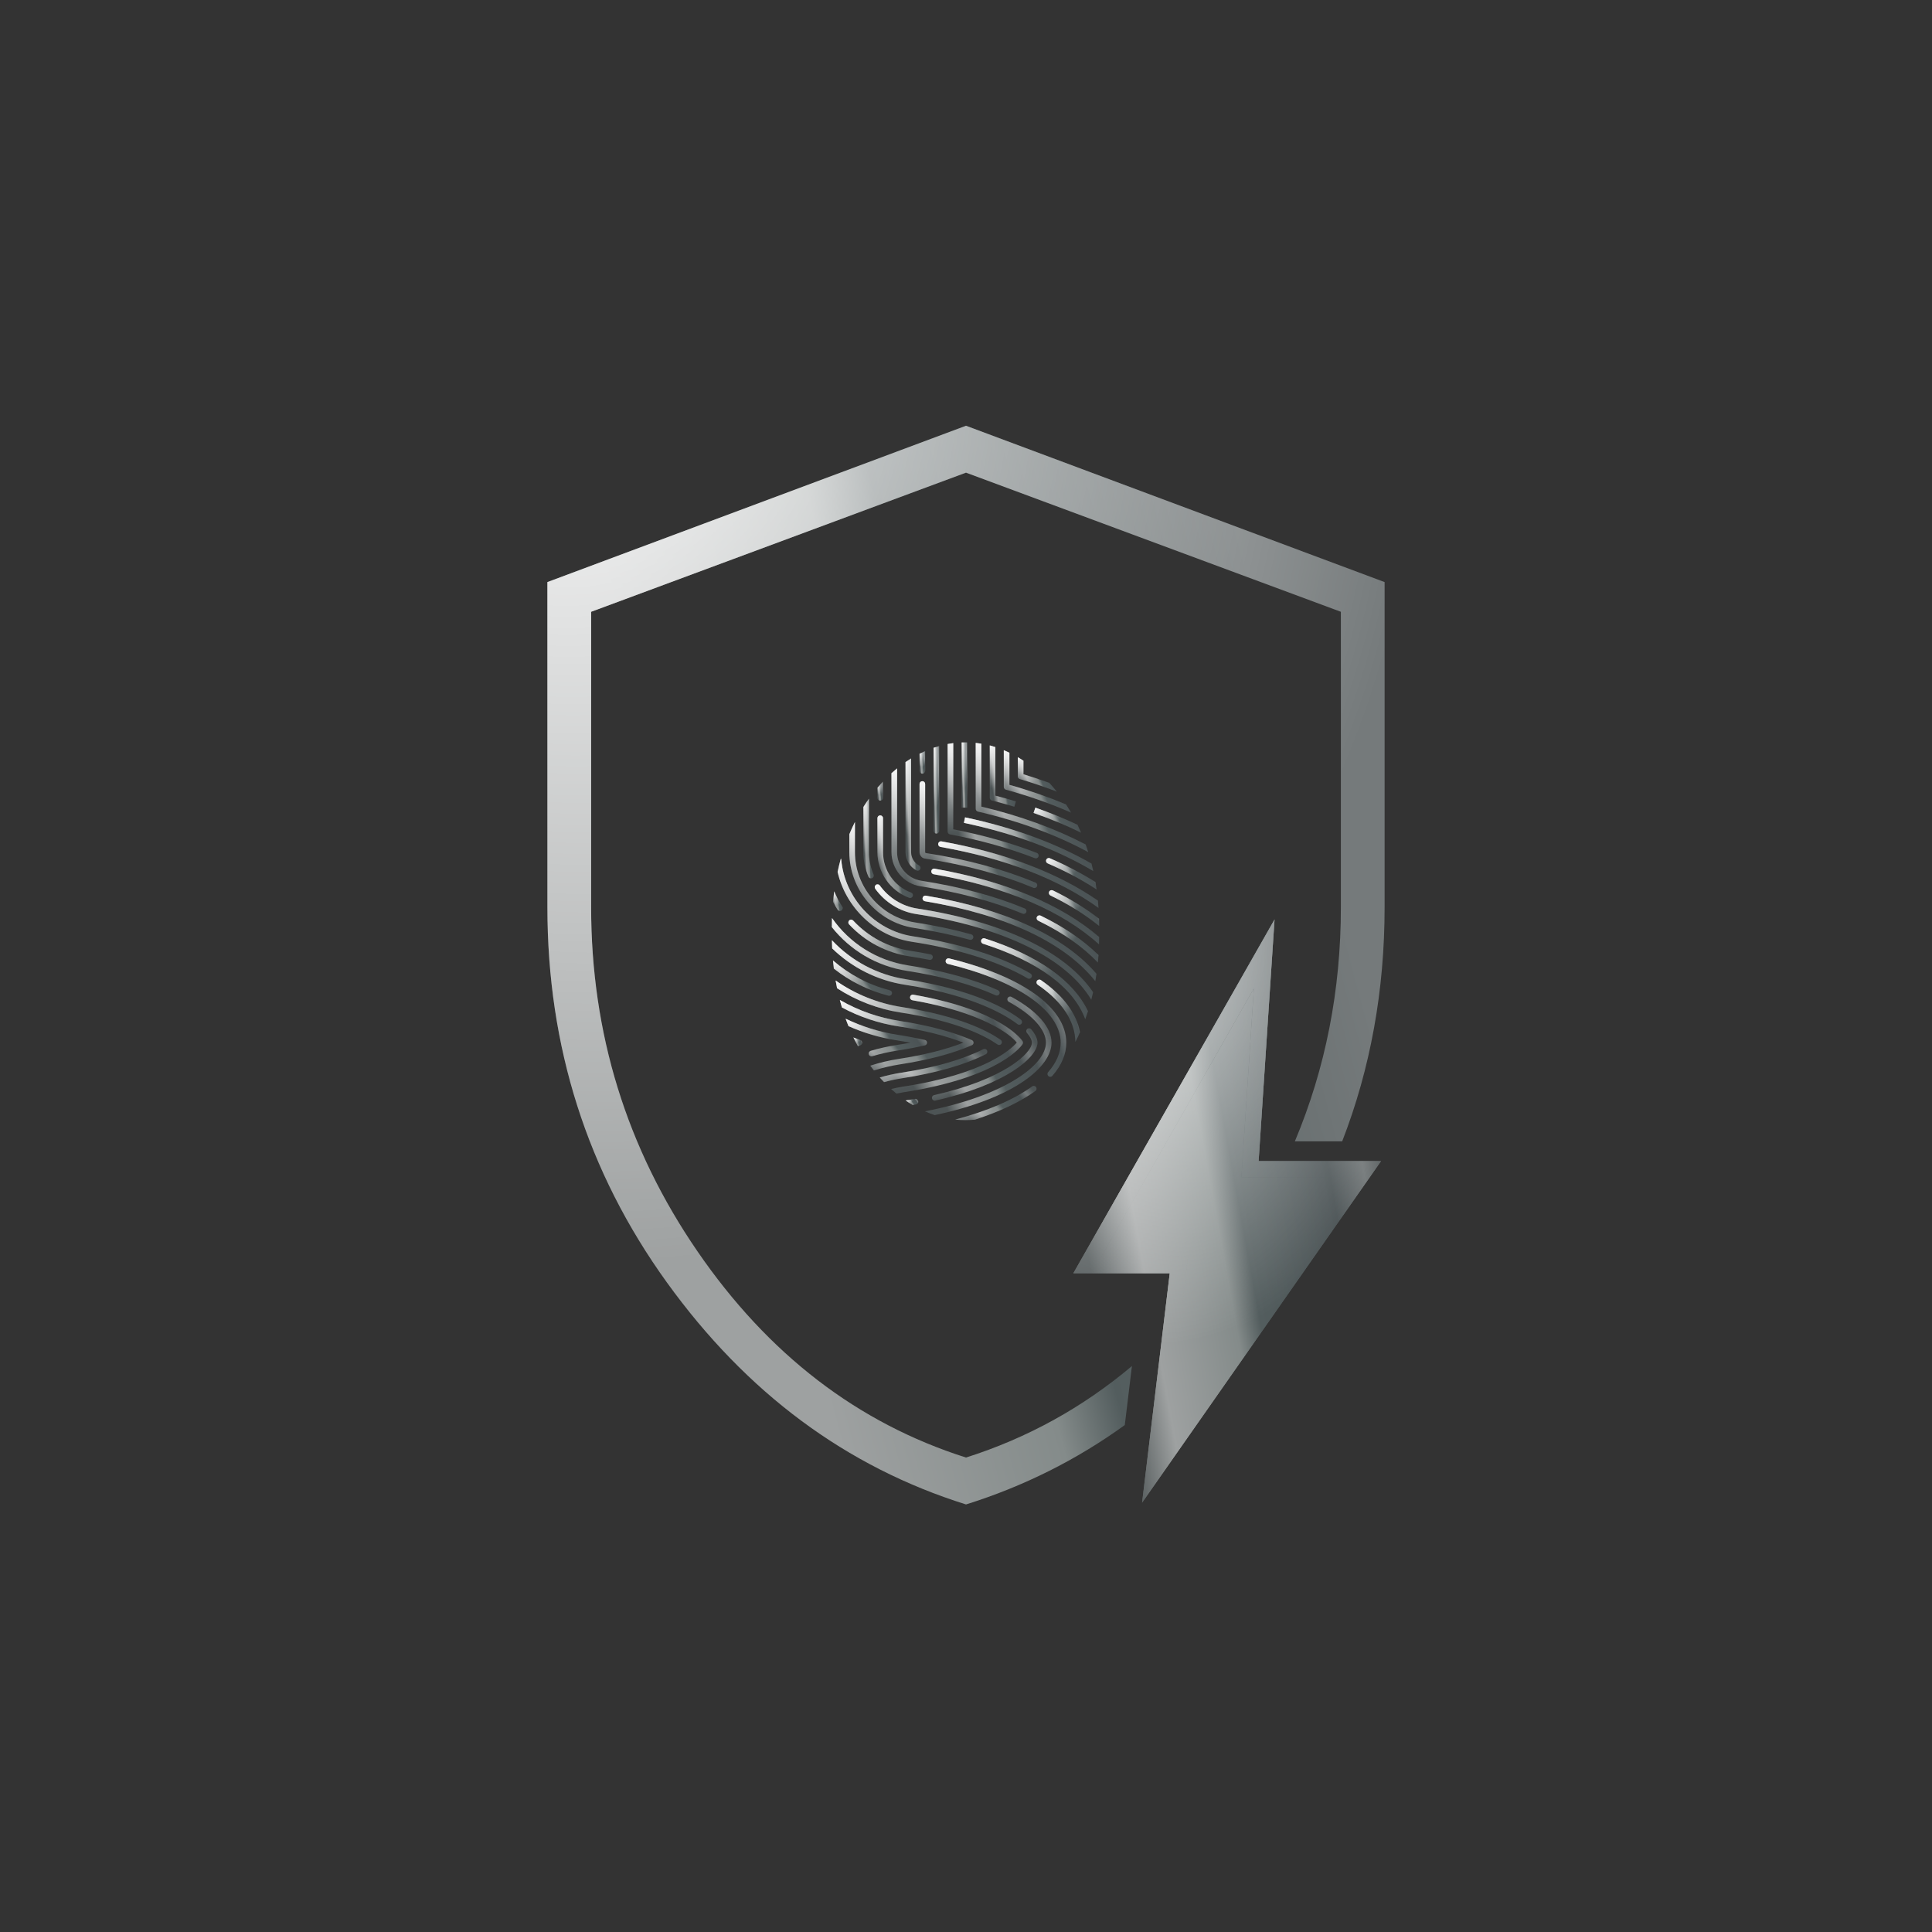 <svg width="270" height="270" viewBox="0 0 270 270" fill="none" xmlns="http://www.w3.org/2000/svg">
<rect x="0" y="0" width="270" height="270" fill="#333333" stroke="none"/>
<path d="M145.464 136.967C145.284 136.843 145.041 136.89 144.919 137.07C144.796 137.248 144.842 137.492 145.021 137.615C148.427 139.949 150.243 142.71 150.286 145.608C150.512 145.169 150.728 144.72 150.934 144.256C150.434 141.594 148.572 139.097 145.464 136.967Z" fill="url(#paint0_linear_339_1325)"/>
<path d="M145.464 136.967C145.284 136.843 145.041 136.89 144.919 137.07C144.796 137.248 144.842 137.492 145.021 137.615C148.427 139.949 150.243 142.71 150.286 145.608C150.512 145.169 150.728 144.72 150.934 144.256C150.434 141.594 148.572 139.097 145.464 136.967Z" fill="url(#paint1_radial_339_1325)" style="mix-blend-mode:overlay"/>
<path d="M127.427 131.616C134.025 132.631 139.625 134.399 143.619 136.728C143.681 136.764 143.749 136.781 143.816 136.781C143.951 136.781 144.083 136.711 144.156 136.586C144.264 136.399 144.201 136.159 144.014 136.05C139.936 133.672 134.241 131.871 127.546 130.84C122.25 130.025 118.053 125.526 117.566 120.142C117.561 120.083 117.541 120.03 117.513 119.982C117.343 120.587 117.192 121.211 117.054 121.847C118.192 126.838 122.326 130.83 127.427 131.616Z" fill="url(#paint2_linear_339_1325)"/>
<path d="M127.427 131.616C134.025 132.631 139.625 134.399 143.619 136.728C143.681 136.764 143.749 136.781 143.816 136.781C143.951 136.781 144.083 136.711 144.156 136.586C144.264 136.399 144.201 136.159 144.014 136.05C139.936 133.672 134.241 131.871 127.546 130.84C122.25 130.025 118.053 125.526 117.566 120.142C117.561 120.083 117.541 120.03 117.513 119.982C117.343 120.587 117.192 121.211 117.054 121.847C118.192 126.838 122.326 130.83 127.427 131.616Z" fill="url(#paint3_radial_339_1325)" style="mix-blend-mode:overlay"/>
<path d="M137.615 131.139C137.41 131.072 137.188 131.187 137.122 131.393C137.056 131.599 137.169 131.82 137.376 131.887C145.118 134.369 150.048 138.047 151.665 142.443C151.799 142.075 151.928 141.7 152.049 141.319C150.059 137.069 145.105 133.54 137.615 131.139Z" fill="url(#paint4_linear_339_1325)"/>
<path d="M137.615 131.139C137.41 131.072 137.188 131.187 137.122 131.393C137.056 131.599 137.169 131.82 137.376 131.887C145.118 134.369 150.048 138.047 151.665 142.443C151.799 142.075 151.928 141.7 152.049 141.319C150.059 137.069 145.105 133.54 137.615 131.139Z" fill="url(#paint5_radial_339_1325)" style="mix-blend-mode:overlay"/>
<path d="M127.723 129.678C130.507 130.107 133.134 130.663 135.53 131.334C135.737 131.392 135.955 131.27 136.013 131.062C136.072 130.854 135.95 130.637 135.741 130.578C133.315 129.899 130.657 129.336 127.843 128.901C123.075 128.167 119.479 123.947 119.479 119.084V114.878C119.203 115.428 118.941 115.996 118.695 116.583V119.084C118.695 124.331 122.576 128.885 127.723 129.678Z" fill="url(#paint6_linear_339_1325)"/>
<path d="M127.723 129.678C130.507 130.107 133.134 130.663 135.53 131.334C135.737 131.392 135.955 131.27 136.013 131.062C136.072 130.854 135.95 130.637 135.741 130.578C133.315 129.899 130.657 129.336 127.843 128.901C123.075 128.167 119.479 123.947 119.479 119.084V114.878C119.203 115.428 118.941 115.996 118.695 116.583V119.084C118.695 124.331 122.576 128.885 127.723 129.678Z" fill="url(#paint7_radial_339_1325)" style="mix-blend-mode:overlay"/>
<path d="M121.881 122.728C122.08 122.643 122.172 122.412 122.087 122.214C121.659 121.216 121.442 120.163 121.442 119.084V111.606C121.172 111.986 120.911 112.379 120.658 112.783V119.084C120.658 120.27 120.895 121.426 121.365 122.522C121.45 122.721 121.68 122.814 121.881 122.728Z" fill="url(#paint8_linear_339_1325)"/>
<path d="M121.881 122.728C122.08 122.643 122.172 122.412 122.087 122.214C121.659 121.216 121.442 120.163 121.442 119.084V111.606C121.172 111.986 120.911 112.379 120.658 112.783V119.084C120.658 120.27 120.895 121.426 121.365 122.522C121.45 122.721 121.68 122.814 121.881 122.728Z" fill="url(#paint9_radial_339_1325)" style="mix-blend-mode:overlay"/>
<path d="M128.141 126.962C126.088 126.646 124.198 125.476 122.956 123.75C122.829 123.574 122.584 123.535 122.407 123.661C122.232 123.787 122.192 124.033 122.318 124.209C123.683 126.104 125.762 127.391 128.021 127.738C140.422 129.647 149.04 133.955 152.508 139.717C152.598 139.371 152.683 139.02 152.763 138.664C148.927 133.024 140.31 128.834 128.141 126.962Z" fill="url(#paint10_linear_339_1325)"/>
<path d="M128.141 126.962C126.088 126.646 124.198 125.476 122.956 123.75C122.829 123.574 122.584 123.535 122.407 123.661C122.232 123.787 122.192 124.033 122.318 124.209C123.683 126.104 125.762 127.391 128.021 127.738C140.422 129.647 149.04 133.955 152.508 139.717C152.598 139.371 152.683 139.02 152.763 138.664C148.927 133.024 140.31 128.834 128.141 126.962Z" fill="url(#paint11_radial_339_1325)" style="mix-blend-mode:overlay"/>
<path d="M123.013 113.948C122.796 113.948 122.62 114.124 122.62 114.341V119.084C122.62 121.93 124.404 124.497 127.061 125.473C127.105 125.489 127.151 125.497 127.196 125.497C127.356 125.497 127.506 125.398 127.565 125.24C127.64 125.037 127.535 124.812 127.332 124.737C124.984 123.874 123.405 121.602 123.405 119.085V114.342C123.405 114.124 123.23 113.948 123.013 113.948Z" fill="url(#paint12_linear_339_1325)"/>
<path d="M123.013 113.948C122.796 113.948 122.62 114.124 122.62 114.341V119.084C122.62 121.93 124.404 124.497 127.061 125.473C127.105 125.489 127.151 125.497 127.196 125.497C127.356 125.497 127.506 125.398 127.565 125.24C127.64 125.037 127.535 124.812 127.332 124.737C124.984 123.874 123.405 121.602 123.405 119.085V114.342C123.405 114.124 123.23 113.948 123.013 113.948Z" fill="url(#paint13_radial_339_1325)" style="mix-blend-mode:overlay"/>
<path d="M129.385 125.173C129.167 125.137 128.968 125.282 128.933 125.496C128.897 125.71 129.042 125.912 129.255 125.948C140.613 127.835 148.881 131.806 153.071 137.125C153.13 136.785 153.186 136.441 153.236 136.092C148.794 130.892 140.546 127.027 129.385 125.173Z" fill="url(#paint14_linear_339_1325)"/>
<path d="M129.385 125.173C129.167 125.137 128.968 125.282 128.933 125.496C128.897 125.71 129.042 125.912 129.255 125.948C140.613 127.835 148.881 131.806 153.071 137.125C153.13 136.785 153.186 136.441 153.236 136.092C148.794 130.892 140.546 127.027 129.385 125.173Z" fill="url(#paint15_radial_339_1325)" style="mix-blend-mode:overlay"/>
<path d="M123.014 111.888C123.23 111.888 123.406 111.712 123.406 111.496V109.212C123.139 109.495 122.877 109.789 122.62 110.092V111.496C122.621 111.712 122.797 111.888 123.014 111.888Z" fill="url(#paint16_linear_339_1325)"/>
<path d="M123.014 111.888C123.23 111.888 123.406 111.712 123.406 111.496V109.212C123.139 109.495 122.877 109.789 122.62 110.092V111.496C122.621 111.712 122.797 111.888 123.014 111.888Z" fill="url(#paint17_radial_339_1325)" style="mix-blend-mode:overlay"/>
<path d="M128.62 123.858C133.998 124.686 138.807 125.974 142.914 127.687C143.114 127.77 143.344 127.675 143.428 127.475C143.511 127.275 143.417 127.045 143.217 126.962C139.051 125.224 134.181 123.919 128.74 123.081C126.818 122.786 125.368 121.067 125.368 119.082V107.386C125.103 107.601 124.842 107.824 124.583 108.057V119.083C124.583 121.451 126.319 123.504 128.62 123.858Z" fill="url(#paint18_linear_339_1325)"/>
<path d="M128.62 123.858C133.998 124.686 138.807 125.974 142.914 127.687C143.114 127.77 143.344 127.675 143.428 127.475C143.511 127.275 143.417 127.045 143.217 126.962C139.051 125.224 134.181 123.919 128.74 123.081C126.818 122.786 125.368 121.067 125.368 119.082V107.386C125.103 107.601 124.842 107.824 124.583 108.057V119.083C124.583 121.451 126.319 123.504 128.62 123.858Z" fill="url(#paint19_radial_339_1325)" style="mix-blend-mode:overlay"/>
<path d="M144.908 128.143C144.813 128.338 144.895 128.573 145.09 128.668C148.541 130.344 151.323 132.309 153.427 134.515C153.461 134.17 153.493 133.823 153.518 133.471C151.414 131.402 148.711 129.553 145.433 127.962C145.236 127.869 145.002 127.949 144.908 128.143Z" fill="url(#paint20_linear_339_1325)"/>
<path d="M144.908 128.143C144.813 128.338 144.895 128.573 145.09 128.668C148.541 130.344 151.323 132.309 153.427 134.515C153.461 134.17 153.493 133.823 153.518 133.471C151.414 131.402 148.711 129.553 145.433 127.962C145.236 127.869 145.002 127.949 144.908 128.143Z" fill="url(#paint21_radial_339_1325)" style="mix-blend-mode:overlay"/>
<path d="M130.152 121.719C130.115 121.933 130.258 122.136 130.471 122.173C140.608 123.935 148.506 127.363 153.592 131.987C153.603 131.646 153.609 131.301 153.611 130.953C148.402 126.458 140.559 123.129 130.606 121.4C130.392 121.36 130.19 121.507 130.152 121.719Z" fill="url(#paint22_linear_339_1325)"/>
<path d="M130.152 121.719C130.115 121.933 130.258 122.136 130.471 122.173C140.608 123.935 148.506 127.363 153.592 131.987C153.603 131.646 153.609 131.301 153.611 130.953C148.402 126.458 140.559 123.129 130.606 121.4C130.392 121.36 130.19 121.507 130.152 121.719Z" fill="url(#paint23_radial_339_1325)" style="mix-blend-mode:overlay"/>
<path d="M128.072 121.639C128.264 121.739 128.501 121.667 128.602 121.474C128.703 121.282 128.629 121.045 128.437 120.944C127.764 120.59 127.329 119.859 127.329 119.083V105.994C127.065 106.156 126.803 106.325 126.545 106.503V119.083C126.545 120.148 127.144 121.151 128.072 121.639Z" fill="url(#paint24_linear_339_1325)"/>
<path d="M128.072 121.639C128.264 121.739 128.501 121.667 128.602 121.474C128.703 121.282 128.629 121.045 128.437 120.944C127.764 120.59 127.329 119.859 127.329 119.083V105.994C127.065 106.156 126.803 106.325 126.545 106.503V119.083C126.545 120.148 127.144 121.151 128.072 121.639Z" fill="url(#paint25_radial_339_1325)" style="mix-blend-mode:overlay"/>
<path d="M146.617 124.619C146.522 124.814 146.603 125.049 146.799 125.144C149.385 126.398 151.657 127.832 153.614 129.411C153.614 129.068 153.605 128.73 153.596 128.394C151.71 126.938 149.56 125.61 147.142 124.436C146.946 124.344 146.711 124.424 146.617 124.619Z" fill="url(#paint26_linear_339_1325)"/>
<path d="M146.617 124.619C146.522 124.814 146.603 125.049 146.799 125.144C149.385 126.398 151.657 127.832 153.614 129.411C153.614 129.068 153.605 128.73 153.596 128.394C151.71 126.938 149.56 125.61 147.142 124.436C146.946 124.344 146.711 124.424 146.617 124.619Z" fill="url(#paint27_radial_339_1325)" style="mix-blend-mode:overlay"/>
<path d="M128.9 108.123C129.117 108.123 129.293 107.948 129.293 107.731V104.966C129.03 105.082 128.768 105.207 128.507 105.339V107.731C128.507 107.948 128.684 108.123 128.9 108.123Z" fill="url(#paint28_linear_339_1325)"/>
<path d="M128.9 108.123C129.117 108.123 129.293 107.948 129.293 107.731V104.966C129.03 105.082 128.768 105.207 128.507 105.339V107.731C128.507 107.948 128.684 108.123 128.9 108.123Z" fill="url(#paint29_radial_339_1325)" style="mix-blend-mode:overlay"/>
<path d="M129.292 109.563C129.292 109.346 129.117 109.17 128.9 109.17C128.683 109.17 128.507 109.345 128.507 109.563V119.083C128.507 119.524 128.819 119.917 129.217 119.98C134.892 120.853 140.006 122.229 144.418 124.071C144.467 124.092 144.519 124.101 144.569 124.101C144.722 124.101 144.868 124.011 144.93 123.86C145.014 123.66 144.92 123.429 144.719 123.346C140.248 121.48 135.073 120.085 129.353 119.208C129.338 119.199 129.291 119.154 129.291 119.083V109.563H129.292Z" fill="url(#paint30_linear_339_1325)"/>
<path d="M129.292 109.563C129.292 109.346 129.117 109.17 128.9 109.17C128.683 109.17 128.507 109.345 128.507 109.563V119.083C128.507 119.524 128.819 119.917 129.217 119.98C134.892 120.853 140.006 122.229 144.418 124.071C144.467 124.092 144.519 124.101 144.569 124.101C144.722 124.101 144.868 124.011 144.93 123.86C145.014 123.66 144.92 123.429 144.719 123.346C140.248 121.48 135.073 120.085 129.353 119.208C129.338 119.199 129.291 119.154 129.291 119.083V109.563H129.292Z" fill="url(#paint31_radial_339_1325)" style="mix-blend-mode:overlay"/>
<path d="M130.863 116.499C131.079 116.499 131.256 116.324 131.256 116.107V104.26C130.993 104.333 130.731 104.415 130.47 104.505V116.107C130.47 116.324 130.647 116.499 130.863 116.499Z" fill="url(#paint32_linear_339_1325)"/>
<path d="M130.863 116.499C131.079 116.499 131.256 116.324 131.256 116.107V104.26C130.993 104.333 130.731 104.415 130.47 104.505V116.107C130.47 116.324 130.647 116.499 130.863 116.499Z" fill="url(#paint33_radial_339_1325)" style="mix-blend-mode:overlay"/>
<path d="M131.433 118.356C140.561 119.977 148.037 122.922 153.52 126.888C153.496 126.541 153.466 126.2 153.433 125.86C147.907 122.023 140.516 119.172 131.571 117.583C131.355 117.542 131.153 117.688 131.116 117.901C131.078 118.114 131.22 118.319 131.433 118.356Z" fill="url(#paint34_linear_339_1325)"/>
<path d="M131.433 118.356C140.561 119.977 148.037 122.922 153.52 126.888C153.496 126.541 153.466 126.2 153.433 125.86C147.907 122.023 140.516 119.172 131.571 117.583C131.355 117.542 131.153 117.688 131.116 117.901C131.078 118.114 131.22 118.319 131.433 118.356Z" fill="url(#paint35_radial_339_1325)" style="mix-blend-mode:overlay"/>
<path d="M146.21 120.15C146.125 120.349 146.217 120.58 146.416 120.665C148.925 121.745 151.2 122.967 153.251 124.308C153.202 123.955 153.148 123.606 153.088 123.262C151.157 122.049 149.036 120.939 146.726 119.945C146.526 119.857 146.296 119.95 146.21 120.15Z" fill="url(#paint36_linear_339_1325)"/>
<path d="M146.21 120.15C146.125 120.349 146.217 120.58 146.416 120.665C148.925 121.745 151.2 122.967 153.251 124.308C153.202 123.955 153.148 123.606 153.088 123.262C151.157 122.049 149.036 120.939 146.726 119.945C146.526 119.857 146.296 119.95 146.21 120.15Z" fill="url(#paint37_radial_339_1325)" style="mix-blend-mode:overlay"/>
<path d="M132.752 116.605C137.038 117.419 141.031 118.538 144.62 119.931C144.822 120.007 145.049 119.91 145.128 119.707C145.206 119.504 145.106 119.277 144.903 119.198C141.36 117.824 137.429 116.712 133.218 115.894V103.851C132.957 103.884 132.695 103.926 132.433 103.976V116.218C132.433 116.407 132.567 116.57 132.752 116.605Z" fill="url(#paint38_linear_339_1325)"/>
<path d="M132.752 116.605C137.038 117.419 141.031 118.538 144.62 119.931C144.822 120.007 145.049 119.91 145.128 119.707C145.206 119.504 145.106 119.277 144.903 119.198C141.36 117.824 137.429 116.712 133.218 115.894V103.851C132.957 103.884 132.695 103.926 132.433 103.976V116.218C132.433 116.407 132.567 116.57 132.752 116.605Z" fill="url(#paint39_radial_339_1325)" style="mix-blend-mode:overlay"/>
<path d="M134.705 114.994C141.747 116.479 147.824 118.778 152.79 121.741C152.711 121.385 152.628 121.032 152.539 120.686C147.622 117.863 141.691 115.666 134.868 114.227L134.705 114.994Z" fill="url(#paint40_linear_339_1325)"/>
<path d="M134.705 114.994C141.747 116.479 147.824 118.778 152.79 121.741C152.711 121.385 152.628 121.032 152.539 120.686C147.622 117.863 141.691 115.666 134.868 114.227L134.705 114.994Z" fill="url(#paint41_radial_339_1325)" style="mix-blend-mode:overlay"/>
<path d="M135.179 103.755C135.108 103.755 135.038 103.749 134.967 103.75C134.956 103.75 134.945 103.75 134.933 103.75C134.922 103.75 134.911 103.75 134.899 103.75C134.732 103.749 134.563 103.757 134.395 103.763V112.869H135.179V103.755Z" fill="url(#paint42_linear_339_1325)"/>
<path d="M135.179 103.755C135.108 103.755 135.038 103.749 134.967 103.75C134.956 103.75 134.945 103.75 134.933 103.75C134.922 103.75 134.911 103.75 134.899 103.75C134.732 103.749 134.563 103.757 134.395 103.763V112.869H135.179V103.755Z" fill="url(#paint43_radial_339_1325)" style="mix-blend-mode:overlay"/>
<path d="M136.661 113.418C142.49 114.769 147.66 116.69 152.086 119.091C151.97 118.726 151.85 118.367 151.724 118.014C147.48 115.803 142.6 114.014 137.143 112.724V103.93C136.881 103.886 136.619 103.85 136.357 103.823V113.035C136.357 113.218 136.483 113.376 136.661 113.418Z" fill="url(#paint44_linear_339_1325)"/>
<path d="M136.661 113.418C142.49 114.769 147.66 116.69 152.086 119.091C151.97 118.726 151.85 118.367 151.724 118.014C147.48 115.803 142.6 114.014 137.143 112.724V103.93C136.881 103.886 136.619 103.85 136.357 103.823V113.035C136.357 113.218 136.483 113.376 136.661 113.418Z" fill="url(#paint45_radial_339_1325)" style="mix-blend-mode:overlay"/>
<path d="M144.437 113.61C146.792 114.427 149.007 115.351 151.084 116.367C150.921 115.988 150.753 115.617 150.577 115.254C148.72 114.384 146.76 113.585 144.694 112.868L144.437 113.61Z" fill="url(#paint46_linear_339_1325)"/>
<path d="M144.437 113.61C146.792 114.427 149.007 115.351 151.084 116.367C150.921 115.988 150.753 115.617 150.577 115.254C148.72 114.384 146.76 113.585 144.694 112.868L144.437 113.61Z" fill="url(#paint47_radial_339_1325)" style="mix-blend-mode:overlay"/>
<path d="M138.616 111.873C139.674 112.141 140.729 112.433 141.752 112.742L141.978 111.99C141.04 111.707 140.074 111.438 139.105 111.189V104.402C138.844 104.318 138.582 104.243 138.32 104.175V111.492C138.32 111.673 138.442 111.829 138.616 111.873Z" fill="url(#paint48_linear_339_1325)"/>
<path d="M138.616 111.873C139.674 112.141 140.729 112.433 141.752 112.742L141.978 111.99C141.04 111.707 140.074 111.438 139.105 111.189V104.402C138.844 104.318 138.582 104.243 138.32 104.175V111.492C138.32 111.673 138.442 111.829 138.616 111.873Z" fill="url(#paint49_radial_339_1325)" style="mix-blend-mode:overlay"/>
<path d="M140.569 110.357C143.815 111.249 146.855 112.322 149.677 113.561C149.45 113.167 149.217 112.782 148.975 112.411C146.492 111.376 143.857 110.46 141.066 109.681V105.194C140.806 105.068 140.544 104.951 140.282 104.842V109.98C140.282 110.157 140.399 110.311 140.569 110.357Z" fill="url(#paint50_linear_339_1325)"/>
<path d="M140.569 110.357C143.815 111.249 146.855 112.322 149.677 113.561C149.45 113.167 149.217 112.782 148.975 112.411C146.492 111.376 143.857 110.46 141.066 109.681V105.194C140.806 105.068 140.544 104.951 140.282 104.842V109.98C140.282 110.157 140.399 110.311 140.569 110.357Z" fill="url(#paint51_radial_339_1325)" style="mix-blend-mode:overlay"/>
<path d="M142.524 108.876C144.312 109.405 146.032 109.995 147.694 110.633C147.352 110.202 146.998 109.793 146.636 109.4C145.462 108.978 144.262 108.578 143.028 108.207V106.308C142.769 106.137 142.507 105.975 142.243 105.82V108.5C142.244 108.674 142.357 108.827 142.524 108.876Z" fill="url(#paint52_linear_339_1325)"/>
<path d="M142.524 108.876C144.312 109.405 146.032 109.995 147.694 110.633C147.352 110.202 146.998 109.793 146.636 109.4C145.462 108.978 144.262 108.578 143.028 108.207V106.308C142.769 106.137 142.507 105.975 142.243 105.82V108.5C142.244 108.674 142.357 108.827 142.524 108.876Z" fill="url(#paint53_radial_339_1325)" style="mix-blend-mode:overlay"/>
<path d="M146.953 145.715C146.953 143.563 144.967 141.291 141.36 139.318C141.169 139.213 140.931 139.283 140.828 139.473C140.723 139.663 140.794 139.902 140.983 140.006C144.279 141.809 146.169 143.89 146.169 145.714C146.169 148.899 140.26 153.176 129.259 155.309C129.713 155.51 130.169 155.688 130.627 155.84C141.814 153.468 146.953 149.079 146.953 145.715Z" fill="url(#paint54_linear_339_1325)"/>
<path d="M146.953 145.715C146.953 143.563 144.967 141.291 141.36 139.318C141.169 139.213 140.931 139.283 140.828 139.473C140.723 139.663 140.794 139.902 140.983 140.006C144.279 141.809 146.169 143.89 146.169 145.714C146.169 148.899 140.26 153.176 129.259 155.309C129.713 155.51 130.169 155.688 130.627 155.84C141.814 153.468 146.953 149.079 146.953 145.715Z" fill="url(#paint55_radial_339_1325)" style="mix-blend-mode:overlay"/>
<path d="M126.798 135.689C131.557 136.421 135.829 137.6 139.152 139.096C139.35 139.188 139.583 139.098 139.671 138.901C139.761 138.703 139.672 138.47 139.475 138.381C136.04 136.833 131.815 135.667 126.918 134.913C122.451 134.226 118.689 131.762 116.274 128.299C116.261 128.717 116.25 129.138 116.25 129.566V129.569C118.786 132.766 122.475 135.023 126.798 135.689Z" fill="url(#paint56_linear_339_1325)"/>
<path d="M126.798 135.689C131.557 136.421 135.829 137.6 139.152 139.096C139.35 139.188 139.583 139.098 139.671 138.901C139.761 138.703 139.672 138.47 139.475 138.381C136.04 136.833 131.815 135.667 126.918 134.913C122.451 134.226 118.689 131.762 116.274 128.299C116.261 128.717 116.25 129.138 116.25 129.566V129.569C118.786 132.766 122.475 135.023 126.798 135.689Z" fill="url(#paint57_radial_339_1325)" style="mix-blend-mode:overlay"/>
<path d="M130.543 153.042C130.331 153.09 130.198 153.3 130.245 153.511C130.287 153.694 130.449 153.818 130.628 153.818C130.657 153.818 130.686 153.815 130.715 153.808C140.563 151.604 144.992 147.747 144.992 145.713C144.992 145.166 144.688 144.519 144.113 143.841C143.973 143.676 143.725 143.656 143.56 143.795C143.394 143.935 143.374 144.183 143.514 144.349C144.117 145.059 144.206 145.509 144.206 145.713C144.207 147.203 140.198 150.881 130.543 153.042Z" fill="url(#paint58_linear_339_1325)"/>
<path d="M130.543 153.042C130.331 153.09 130.198 153.3 130.245 153.511C130.287 153.694 130.449 153.818 130.628 153.818C130.657 153.818 130.686 153.815 130.715 153.808C140.563 151.604 144.992 147.747 144.992 145.713C144.992 145.166 144.688 144.519 144.113 143.841C143.973 143.676 143.725 143.656 143.56 143.795C143.394 143.935 143.374 144.183 143.514 144.349C144.117 145.059 144.206 145.509 144.206 145.713C144.207 147.203 140.198 150.881 130.543 153.042Z" fill="url(#paint59_radial_339_1325)" style="mix-blend-mode:overlay"/>
<path d="M142.201 143.131C142.273 143.186 142.357 143.212 142.441 143.212C142.558 143.212 142.675 143.16 142.752 143.059C142.884 142.888 142.853 142.641 142.681 142.509C140.754 141.023 136.105 138.313 126.62 136.852C122.602 136.234 118.969 134.28 116.263 131.396C116.27 131.783 116.279 132.167 116.296 132.545C119.048 135.217 122.599 137.028 126.501 137.628C136.159 139.116 140.699 141.972 142.201 143.131Z" fill="url(#paint60_linear_339_1325)"/>
<path d="M142.201 143.131C142.273 143.186 142.357 143.212 142.441 143.212C142.558 143.212 142.675 143.16 142.752 143.059C142.884 142.888 142.853 142.641 142.681 142.509C140.754 141.023 136.105 138.313 126.62 136.852C122.602 136.234 118.969 134.28 116.263 131.396C116.27 131.783 116.279 132.167 116.296 132.545C119.048 135.217 122.599 137.028 126.501 137.628C136.159 139.116 140.699 141.972 142.201 143.131Z" fill="url(#paint61_radial_339_1325)" style="mix-blend-mode:overlay"/>
<path d="M127.879 153.573C127.448 153.649 127.005 153.722 126.554 153.792C126.881 154.016 127.21 154.227 127.543 154.424C127.699 154.398 127.861 154.373 128.015 154.346C128.229 154.309 128.372 154.106 128.334 153.892C128.296 153.678 128.093 153.531 127.879 153.573Z" fill="url(#paint62_linear_339_1325)"/>
<path d="M127.879 153.573C127.448 153.649 127.005 153.722 126.554 153.792C126.881 154.016 127.21 154.227 127.543 154.424C127.699 154.398 127.861 154.373 128.015 154.346C128.229 154.309 128.372 154.106 128.334 153.892C128.296 153.678 128.093 153.531 127.879 153.573Z" fill="url(#paint63_radial_339_1325)" style="mix-blend-mode:overlay"/>
<path d="M124.649 138.87C124.703 138.661 124.576 138.447 124.366 138.393C121.352 137.622 118.661 136.165 116.413 134.23C116.448 134.613 116.485 134.993 116.532 135.367C118.735 137.113 121.318 138.423 124.172 139.153C124.381 139.208 124.595 139.081 124.649 138.87Z" fill="url(#paint64_linear_339_1325)"/>
<path d="M124.649 138.87C124.703 138.661 124.576 138.447 124.366 138.393C121.352 137.622 118.661 136.165 116.413 134.23C116.448 134.613 116.485 134.993 116.532 135.367C118.735 137.113 121.318 138.423 124.172 139.153C124.381 139.208 124.595 139.081 124.649 138.87Z" fill="url(#paint65_radial_339_1325)" style="mix-blend-mode:overlay"/>
<path d="M142.915 145.916C142.99 145.791 142.99 145.636 142.915 145.512C142.889 145.469 140.201 141.202 127.636 139.008C127.42 138.967 127.218 139.113 127.181 139.327C127.144 139.54 127.287 139.743 127.5 139.781C137.05 141.448 141.102 144.437 142.093 145.702C141.364 146.559 137.728 150.085 126.199 151.86C125.637 151.947 125.083 152.059 124.535 152.19C124.777 152.41 125.023 152.623 125.272 152.827C125.618 152.755 125.967 152.69 126.319 152.637C140.008 150.529 142.888 145.962 142.915 145.916Z" fill="url(#paint66_linear_339_1325)"/>
<path d="M142.915 145.916C142.99 145.791 142.99 145.636 142.915 145.512C142.889 145.469 140.201 141.202 127.636 139.008C127.42 138.967 127.218 139.113 127.181 139.327C127.144 139.54 127.287 139.743 127.5 139.781C137.05 141.448 141.102 144.437 142.093 145.702C141.364 146.559 137.728 150.085 126.199 151.86C125.637 151.947 125.083 152.059 124.535 152.19C124.777 152.41 125.023 152.623 125.272 152.827C125.618 152.755 125.967 152.69 126.319 152.637C140.008 150.529 142.888 145.962 142.915 145.916Z" fill="url(#paint67_radial_339_1325)" style="mix-blend-mode:overlay"/>
<path d="M137.768 147.33C137.963 147.232 138.041 146.996 137.944 146.803C137.847 146.608 137.612 146.533 137.417 146.627C134.506 148.085 130.632 149.194 125.904 149.921C124.89 150.077 123.902 150.299 122.943 150.58C123.141 150.803 123.343 151.018 123.547 151.229C124.353 151.009 125.178 150.828 126.023 150.697C130.832 149.958 134.784 148.824 137.768 147.33Z" fill="url(#paint68_linear_339_1325)"/>
<path d="M137.768 147.33C137.963 147.232 138.041 146.996 137.944 146.803C137.847 146.608 137.612 146.533 137.417 146.627C134.506 148.085 130.632 149.194 125.904 149.921C124.89 150.077 123.902 150.299 122.943 150.58C123.141 150.803 123.343 151.018 123.547 151.229C124.353 151.009 125.178 150.828 126.023 150.697C130.832 149.958 134.784 148.824 137.768 147.33Z" fill="url(#paint69_radial_339_1325)" style="mix-blend-mode:overlay"/>
<path d="M139.401 145.966C139.469 146.014 139.548 146.037 139.626 146.037C139.75 146.037 139.872 145.979 139.948 145.87C140.072 145.693 140.029 145.447 139.851 145.323C138.165 144.144 134.126 141.98 126.023 140.733C122.667 140.216 119.507 138.934 116.779 137.026C116.842 137.391 116.907 137.754 116.981 138.11C119.654 139.843 122.692 141.015 125.903 141.509C133.849 142.731 137.77 144.825 139.401 145.966Z" fill="url(#paint70_linear_339_1325)"/>
<path d="M139.401 145.966C139.469 146.014 139.548 146.037 139.626 146.037C139.75 146.037 139.872 145.979 139.948 145.87C140.072 145.693 140.029 145.447 139.851 145.323C138.165 144.144 134.126 141.98 126.023 140.733C122.667 140.216 119.507 138.934 116.779 137.026C116.842 137.391 116.907 137.754 116.981 138.11C119.654 139.843 122.692 141.015 125.903 141.509C133.849 142.731 137.77 144.825 139.401 145.966Z" fill="url(#paint71_radial_339_1325)" style="mix-blend-mode:overlay"/>
<path d="M135.822 146.074C135.965 146.011 136.058 145.871 136.057 145.714C136.057 145.557 135.965 145.417 135.821 145.354C133.15 144.194 129.753 143.291 125.725 142.671C122.778 142.218 119.99 141.246 117.441 139.783C117.418 139.77 117.393 139.767 117.37 139.759C117.461 140.109 117.557 140.454 117.658 140.795C120.126 142.119 122.795 143.015 125.605 143.447C129.138 143.991 132.169 144.752 134.634 145.714C132.17 146.675 129.139 147.438 125.605 147.981C124.235 148.192 122.905 148.511 121.618 148.933C121.784 149.161 121.956 149.38 122.129 149.598C123.293 149.233 124.492 148.947 125.725 148.757C129.755 148.137 133.152 147.234 135.822 146.074Z" fill="url(#paint72_linear_339_1325)"/>
<path d="M135.822 146.074C135.965 146.011 136.058 145.871 136.057 145.714C136.057 145.557 135.965 145.417 135.821 145.354C133.15 144.194 129.753 143.291 125.725 142.671C122.778 142.218 119.99 141.246 117.441 139.783C117.418 139.77 117.393 139.767 117.37 139.759C117.461 140.109 117.557 140.454 117.658 140.795C120.126 142.119 122.795 143.015 125.605 143.447C129.138 143.991 132.169 144.752 134.634 145.714C132.17 146.675 129.139 147.438 125.605 147.981C124.235 148.192 122.905 148.511 121.618 148.933C121.784 149.161 121.956 149.38 122.129 149.598C123.293 149.233 124.492 148.947 125.725 148.757C129.755 148.137 133.152 147.234 135.822 146.074Z" fill="url(#paint73_radial_339_1325)" style="mix-blend-mode:overlay"/>
<path d="M121.895 147.611C123.043 147.268 124.23 147.001 125.425 146.818C126.78 146.609 128.069 146.366 129.253 146.096C129.432 146.055 129.558 145.896 129.558 145.714C129.558 145.53 129.431 145.371 129.253 145.331C128.055 145.06 126.766 144.817 125.425 144.61C122.879 144.218 120.441 143.453 118.175 142.366C118.302 142.718 118.435 143.064 118.573 143.404C120.698 144.345 122.956 145.024 125.306 145.386C125.962 145.487 126.604 145.597 127.23 145.714C126.607 145.832 125.965 145.941 125.306 146.042C124.076 146.231 122.853 146.506 121.671 146.859C121.463 146.922 121.345 147.14 121.407 147.348C121.458 147.518 121.614 147.628 121.784 147.628C121.82 147.628 121.858 147.623 121.895 147.611Z" fill="url(#paint74_linear_339_1325)"/>
<path d="M121.895 147.611C123.043 147.268 124.23 147.001 125.425 146.818C126.78 146.609 128.069 146.366 129.253 146.096C129.432 146.055 129.558 145.896 129.558 145.714C129.558 145.53 129.431 145.371 129.253 145.331C128.055 145.06 126.766 144.817 125.425 144.61C122.879 144.218 120.441 143.453 118.175 142.366C118.302 142.718 118.435 143.064 118.573 143.404C120.698 144.345 122.956 145.024 125.306 145.386C125.962 145.487 126.604 145.597 127.23 145.714C126.607 145.832 125.965 145.941 125.306 146.042C124.076 146.231 122.853 146.506 121.671 146.859C121.463 146.922 121.345 147.14 121.407 147.348C121.458 147.518 121.614 147.628 121.784 147.628C121.82 147.628 121.858 147.623 121.895 147.611Z" fill="url(#paint75_radial_339_1325)" style="mix-blend-mode:overlay"/>
<path d="M120.229 145.343C119.905 145.232 119.585 145.113 119.268 144.99C119.468 145.407 119.677 145.813 119.893 146.208C120.006 146.169 120.116 146.124 120.229 146.085C120.387 146.031 120.494 145.882 120.494 145.714C120.494 145.546 120.388 145.397 120.229 145.343Z" fill="url(#paint76_linear_339_1325)"/>
<path d="M120.229 145.343C119.905 145.232 119.585 145.113 119.268 144.99C119.468 145.407 119.677 145.813 119.893 146.208C120.006 146.169 120.116 146.124 120.229 146.085C120.387 146.031 120.494 145.882 120.494 145.714C120.494 145.546 120.388 145.397 120.229 145.343Z" fill="url(#paint77_radial_339_1325)" style="mix-blend-mode:overlay"/>
<path d="M144.244 151.827C141.644 153.703 137.934 155.291 133.486 156.463C133.958 156.513 134.43 156.542 134.898 156.539C134.91 156.539 134.921 156.539 134.932 156.539C134.944 156.539 134.955 156.539 134.966 156.539C135.39 156.542 135.816 156.516 136.243 156.476C139.66 155.378 142.548 154.018 144.703 152.463C144.878 152.336 144.918 152.091 144.791 151.917C144.664 151.74 144.419 151.7 144.244 151.827Z" fill="url(#paint78_linear_339_1325)"/>
<path d="M144.244 151.827C141.644 153.703 137.934 155.291 133.486 156.463C133.958 156.513 134.43 156.542 134.898 156.539C134.91 156.539 134.921 156.539 134.932 156.539C134.944 156.539 134.955 156.539 134.966 156.539C135.39 156.542 135.816 156.516 136.243 156.476C139.66 155.378 142.548 154.018 144.703 152.463C144.878 152.336 144.918 152.091 144.791 151.917C144.664 151.74 144.419 151.7 144.244 151.827Z" fill="url(#paint79_radial_339_1325)" style="mix-blend-mode:overlay"/>
<path d="M132.636 133.939C132.424 133.891 132.213 134.017 132.161 134.228C132.11 134.438 132.239 134.65 132.45 134.702C142.184 137.068 148.23 141.288 148.23 145.714C148.23 147.118 147.641 148.504 146.479 149.836C146.336 149.999 146.354 150.246 146.517 150.39C146.592 150.454 146.684 150.486 146.775 150.486C146.884 150.486 146.993 150.44 147.071 150.351C148.362 148.873 149.016 147.314 149.016 145.714C149.015 140.835 142.892 136.433 132.636 133.939Z" fill="url(#paint80_linear_339_1325)"/>
<path d="M132.636 133.939C132.424 133.891 132.213 134.017 132.161 134.228C132.11 134.438 132.239 134.65 132.45 134.702C142.184 137.068 148.23 141.288 148.23 145.714C148.23 147.118 147.641 148.504 146.479 149.836C146.336 149.999 146.354 150.246 146.517 150.39C146.592 150.454 146.684 150.486 146.775 150.486C146.884 150.486 146.993 150.44 147.071 150.351C148.362 148.873 149.016 147.314 149.016 145.714C149.015 140.835 142.892 136.433 132.636 133.939Z" fill="url(#paint81_radial_339_1325)" style="mix-blend-mode:overlay"/>
<path d="M127.231 132.876C124.141 132.401 121.376 130.939 119.234 128.649C119.087 128.492 118.837 128.483 118.679 128.631C118.521 128.779 118.512 129.028 118.661 129.187C120.925 131.605 123.847 133.15 127.112 133.653C128.054 133.797 128.991 133.962 129.894 134.14C129.92 134.145 129.946 134.147 129.97 134.147C130.154 134.147 130.318 134.018 130.355 133.831C130.397 133.619 130.259 133.413 130.046 133.37C129.131 133.188 128.184 133.023 127.231 132.876Z" fill="url(#paint82_linear_339_1325)"/>
<path d="M127.231 132.876C124.141 132.401 121.376 130.939 119.234 128.649C119.087 128.492 118.837 128.483 118.679 128.631C118.521 128.779 118.512 129.028 118.661 129.187C120.925 131.605 123.847 133.15 127.112 133.653C128.054 133.797 128.991 133.962 129.894 134.14C129.92 134.145 129.946 134.147 129.97 134.147C130.154 134.147 130.318 134.018 130.355 133.831C130.397 133.619 130.259 133.413 130.046 133.37C129.131 133.188 128.184 133.023 127.231 132.876Z" fill="url(#paint83_radial_339_1325)" style="mix-blend-mode:overlay"/>
<path d="M117.38 127.309C117.453 127.309 117.527 127.288 117.593 127.246C117.775 127.129 117.826 126.885 117.709 126.703C117.266 126.021 116.895 125.303 116.58 124.564C116.516 125.049 116.46 125.541 116.414 126.042C116.612 126.411 116.821 126.777 117.05 127.131C117.125 127.245 117.251 127.309 117.38 127.309Z" fill="url(#paint84_linear_339_1325)"/>
<path d="M117.38 127.309C117.453 127.309 117.527 127.288 117.593 127.246C117.775 127.129 117.826 126.885 117.709 126.703C117.266 126.021 116.895 125.303 116.58 124.564C116.516 125.049 116.46 125.541 116.414 126.042C116.612 126.411 116.821 126.777 117.05 127.131C117.125 127.245 117.251 127.309 117.38 127.309Z" fill="url(#paint85_radial_339_1325)" style="mix-blend-mode:overlay"/>
<path d="M178.12 128.499L150 177.941H163.474L159.608 209.999L193 162.268H175.894L178.12 128.499Z" fill="url(#paint86_linear_339_1325)"/>
<path d="M178.12 128.499L150 177.941H163.474L159.608 209.999L193 162.268H175.894L178.12 128.499Z" fill="url(#paint87_radial_339_1325)" style="mix-blend-mode:overlay"/>
<path fill-rule="evenodd" clip-rule="evenodd" d="M178.12 128.499L150 177.941H163.474L159.608 209.999L193 162.268H175.894L178.12 128.499ZM188.68 164.518H173.491L175.23 138.131L153.868 175.691H166.012L162.918 201.342L188.68 164.518Z" fill="url(#paint88_linear_339_1325)"/>
<path fill-rule="evenodd" clip-rule="evenodd" d="M178.12 128.499L150 177.941H163.474L159.608 209.999L193 162.268H175.894L178.12 128.499ZM188.68 164.518H173.491L175.23 138.131L153.868 175.691H166.012L162.918 201.342L188.68 164.518Z" fill="url(#paint89_radial_339_1325)" style="mix-blend-mode:overlay"/>
<path fill-rule="evenodd" clip-rule="evenodd" d="M93.199 179.225C104.332 194.664 118.266 205.005 135.001 210.249C143.045 207.728 150.442 204.03 157.192 199.154L158.187 190.909C151.298 196.711 143.569 200.973 135.001 203.694C119.866 198.888 107.351 189.275 97.456 174.855C87.56 160.436 82.612 144.414 82.612 126.79V85.498L135.001 66.053L187.389 85.498V126.79C187.389 138.387 185.246 149.29 180.962 159.499H187.575C191.525 149.319 193.501 138.417 193.501 126.79V81.347L135.001 59.499L76.501 81.347V126.79C76.501 146.307 82.067 163.786 93.199 179.225Z" fill="url(#paint90_linear_339_1325)"/>
<path fill-rule="evenodd" clip-rule="evenodd" d="M93.199 179.225C104.332 194.664 118.266 205.005 135.001 210.249C143.045 207.728 150.442 204.03 157.192 199.154L158.187 190.909C151.298 196.711 143.569 200.973 135.001 203.694C119.866 198.888 107.351 189.275 97.456 174.855C87.56 160.436 82.612 144.414 82.612 126.79V85.498L135.001 66.053L187.389 85.498V126.79C187.389 138.387 185.246 149.29 180.962 159.499H187.575C191.525 149.319 193.501 138.417 193.501 126.79V81.347L135.001 59.499L76.501 81.347V126.79C76.501 146.307 82.067 163.786 93.199 179.225Z" fill="url(#paint91_radial_339_1325)" style="mix-blend-mode:overlay"/>
<defs>
<linearGradient id="paint0_linear_339_1325" x1="144.85" y1="142.669" x2="151.416" y2="141.081" gradientUnits="userSpaceOnUse">
<stop offset="0.068" stop-color="#4D5455"/>
<stop offset="0.219" stop-color="#9EA1A1"/>
<stop offset="0.453" stop-color="#848B8A"/>
<stop offset="0.524" stop-color="#535D5E"/>
<stop offset="0.797" stop-color="#4B5355"/>
<stop offset="0.896" stop-color="#757A7B"/>
<stop offset="1" stop-color="#4D5455"/>
</linearGradient>
<radialGradient id="paint1_radial_339_1325" cx="0" cy="0" r="1" gradientUnits="userSpaceOnUse" gradientTransform="translate(144.85 136.144) rotate(68.191) scale(7.509 6.342)">
<stop stop-color="white"/>
<stop offset="1" stop-color="white" stop-opacity="0"/>
</radialGradient>
<linearGradient id="paint2_linear_339_1325" x1="117.054" y1="131.112" x2="140.674" y2="117.891" gradientUnits="userSpaceOnUse">
<stop offset="0.068" stop-color="#4D5455"/>
<stop offset="0.219" stop-color="#9EA1A1"/>
<stop offset="0.453" stop-color="#848B8A"/>
<stop offset="0.524" stop-color="#535D5E"/>
<stop offset="0.797" stop-color="#4B5355"/>
<stop offset="0.896" stop-color="#757A7B"/>
<stop offset="1" stop-color="#4D5455"/>
</linearGradient>
<radialGradient id="paint3_radial_339_1325" cx="0" cy="0" r="1" gradientUnits="userSpaceOnUse" gradientTransform="translate(117.054 118.528) rotate(47.197) scale(18.325 22.368)">
<stop stop-color="white"/>
<stop offset="1" stop-color="white" stop-opacity="0"/>
</radialGradient>
<linearGradient id="paint4_linear_339_1325" x1="137.103" y1="138.622" x2="151.226" y2="132.167" gradientUnits="userSpaceOnUse">
<stop offset="0.068" stop-color="#4D5455"/>
<stop offset="0.219" stop-color="#9EA1A1"/>
<stop offset="0.453" stop-color="#848B8A"/>
<stop offset="0.524" stop-color="#535D5E"/>
<stop offset="0.797" stop-color="#4B5355"/>
<stop offset="0.896" stop-color="#757A7B"/>
<stop offset="1" stop-color="#4D5455"/>
</linearGradient>
<radialGradient id="paint5_radial_339_1325" cx="0" cy="0" r="1" gradientUnits="userSpaceOnUse" gradientTransform="translate(137.103 130.14) rotate(52.902) scale(11.362 13.384)">
<stop stop-color="white"/>
<stop offset="1" stop-color="white" stop-opacity="0"/>
</radialGradient>
<linearGradient id="paint6_linear_339_1325" x1="118.695" y1="125.791" x2="136.174" y2="119.421" gradientUnits="userSpaceOnUse">
<stop offset="0.068" stop-color="#4D5455"/>
<stop offset="0.219" stop-color="#9EA1A1"/>
<stop offset="0.453" stop-color="#848B8A"/>
<stop offset="0.524" stop-color="#535D5E"/>
<stop offset="0.797" stop-color="#4B5355"/>
<stop offset="0.896" stop-color="#757A7B"/>
<stop offset="1" stop-color="#4D5455"/>
</linearGradient>
<radialGradient id="paint7_radial_339_1325" cx="0" cy="0" r="1" gradientUnits="userSpaceOnUse" gradientTransform="translate(118.695 113.452) rotate(58.914) scale(15.393 16.666)">
<stop stop-color="white"/>
<stop offset="1" stop-color="white" stop-opacity="0"/>
</radialGradient>
<linearGradient id="paint8_linear_339_1325" x1="120.658" y1="118.996" x2="122.323" y2="118.921" gradientUnits="userSpaceOnUse">
<stop offset="0.068" stop-color="#4D5455"/>
<stop offset="0.219" stop-color="#9EA1A1"/>
<stop offset="0.453" stop-color="#848B8A"/>
<stop offset="0.524" stop-color="#535D5E"/>
<stop offset="0.797" stop-color="#4B5355"/>
<stop offset="0.896" stop-color="#757A7B"/>
<stop offset="1" stop-color="#4D5455"/>
</linearGradient>
<radialGradient id="paint9_radial_339_1325" cx="0" cy="0" r="1" gradientUnits="userSpaceOnUse" gradientTransform="translate(120.658 110.641) rotate(85.708) scale(8.952 1.636)">
<stop stop-color="white"/>
<stop offset="1" stop-color="white" stop-opacity="0"/>
</radialGradient>
<linearGradient id="paint10_linear_339_1325" x1="122.245" y1="134.274" x2="146.637" y2="118.293" gradientUnits="userSpaceOnUse">
<stop offset="0.068" stop-color="#4D5455"/>
<stop offset="0.219" stop-color="#9EA1A1"/>
<stop offset="0.453" stop-color="#848B8A"/>
<stop offset="0.524" stop-color="#535D5E"/>
<stop offset="0.797" stop-color="#4B5355"/>
<stop offset="0.896" stop-color="#757A7B"/>
<stop offset="1" stop-color="#4D5455"/>
</linearGradient>
<radialGradient id="paint11_radial_339_1325" cx="0" cy="0" r="1" gradientUnits="userSpaceOnUse" gradientTransform="translate(122.245 122.191) rotate(42.692) scale(19.039 23.233)">
<stop stop-color="white"/>
<stop offset="1" stop-color="white" stop-opacity="0"/>
</radialGradient>
<linearGradient id="paint12_linear_339_1325" x1="122.62" y1="121.6" x2="128.173" y2="120.773" gradientUnits="userSpaceOnUse">
<stop offset="0.068" stop-color="#4D5455"/>
<stop offset="0.219" stop-color="#9EA1A1"/>
<stop offset="0.453" stop-color="#848B8A"/>
<stop offset="0.524" stop-color="#535D5E"/>
<stop offset="0.797" stop-color="#4B5355"/>
<stop offset="0.896" stop-color="#757A7B"/>
<stop offset="1" stop-color="#4D5455"/>
</linearGradient>
<radialGradient id="paint13_radial_339_1325" cx="0" cy="0" r="1" gradientUnits="userSpaceOnUse" gradientTransform="translate(122.62 112.949) rotate(76.154) scale(9.52 5.416)">
<stop stop-color="white"/>
<stop offset="1" stop-color="white" stop-opacity="0"/>
</radialGradient>
<linearGradient id="paint14_linear_339_1325" x1="128.927" y1="133.09" x2="147.495" y2="120.019" gradientUnits="userSpaceOnUse">
<stop offset="0.068" stop-color="#4D5455"/>
<stop offset="0.219" stop-color="#9EA1A1"/>
<stop offset="0.453" stop-color="#848B8A"/>
<stop offset="0.524" stop-color="#535D5E"/>
<stop offset="0.797" stop-color="#4B5355"/>
<stop offset="0.896" stop-color="#757A7B"/>
<stop offset="1" stop-color="#4D5455"/>
</linearGradient>
<radialGradient id="paint15_radial_339_1325" cx="0" cy="0" r="1" gradientUnits="userSpaceOnUse" gradientTransform="translate(128.927 124.133) rotate(40.649) scale(14.691 17.779)">
<stop stop-color="white"/>
<stop offset="1" stop-color="white" stop-opacity="0"/>
</radialGradient>
<linearGradient id="paint16_linear_339_1325" x1="122.62" y1="110.985" x2="123.508" y2="110.895" gradientUnits="userSpaceOnUse">
<stop offset="0.068" stop-color="#4D5455"/>
<stop offset="0.219" stop-color="#9EA1A1"/>
<stop offset="0.453" stop-color="#848B8A"/>
<stop offset="0.524" stop-color="#535D5E"/>
<stop offset="0.797" stop-color="#4B5355"/>
<stop offset="0.896" stop-color="#757A7B"/>
<stop offset="1" stop-color="#4D5455"/>
</linearGradient>
<radialGradient id="paint17_radial_339_1325" cx="0" cy="0" r="1" gradientUnits="userSpaceOnUse" gradientTransform="translate(122.62 108.981) rotate(80.455) scale(2.172 0.87)">
<stop stop-color="white"/>
<stop offset="1" stop-color="white" stop-opacity="0"/>
</radialGradient>
<linearGradient id="paint18_linear_339_1325" x1="124.583" y1="120.856" x2="144.125" y2="114.574" gradientUnits="userSpaceOnUse">
<stop offset="0.068" stop-color="#4D5455"/>
<stop offset="0.219" stop-color="#9EA1A1"/>
<stop offset="0.453" stop-color="#848B8A"/>
<stop offset="0.524" stop-color="#535D5E"/>
<stop offset="0.797" stop-color="#4B5355"/>
<stop offset="0.896" stop-color="#757A7B"/>
<stop offset="1" stop-color="#4D5455"/>
</linearGradient>
<radialGradient id="paint19_radial_339_1325" cx="0" cy="0" r="1" gradientUnits="userSpaceOnUse" gradientTransform="translate(124.583 105.626) rotate(61.993) scale(18.43 18.709)">
<stop stop-color="white"/>
<stop offset="1" stop-color="white" stop-opacity="0"/>
</radialGradient>
<linearGradient id="paint20_linear_339_1325" x1="144.868" y1="132.29" x2="153.058" y2="128.569" gradientUnits="userSpaceOnUse">
<stop offset="0.068" stop-color="#4D5455"/>
<stop offset="0.219" stop-color="#9EA1A1"/>
<stop offset="0.453" stop-color="#848B8A"/>
<stop offset="0.524" stop-color="#535D5E"/>
<stop offset="0.797" stop-color="#4B5355"/>
<stop offset="0.896" stop-color="#757A7B"/>
<stop offset="1" stop-color="#4D5455"/>
</linearGradient>
<radialGradient id="paint21_radial_339_1325" cx="0" cy="0" r="1" gradientUnits="userSpaceOnUse" gradientTransform="translate(144.868 127.352) rotate(53.064) scale(6.6 7.762)">
<stop stop-color="white"/>
<stop offset="1" stop-color="white" stop-opacity="0"/>
</radialGradient>
<linearGradient id="paint22_linear_339_1325" x1="130.146" y1="128.412" x2="147.024" y2="115.468" gradientUnits="userSpaceOnUse">
<stop offset="0.068" stop-color="#4D5455"/>
<stop offset="0.219" stop-color="#9EA1A1"/>
<stop offset="0.453" stop-color="#848B8A"/>
<stop offset="0.524" stop-color="#535D5E"/>
<stop offset="0.797" stop-color="#4B5355"/>
<stop offset="0.896" stop-color="#757A7B"/>
<stop offset="1" stop-color="#4D5455"/>
</linearGradient>
<radialGradient id="paint23_radial_339_1325" cx="0" cy="0" r="1" gradientUnits="userSpaceOnUse" gradientTransform="translate(130.146 120.476) rotate(38.24) scale(13.699 16.306)">
<stop stop-color="white"/>
<stop offset="1" stop-color="white" stop-opacity="0"/>
</radialGradient>
<linearGradient id="paint24_linear_339_1325" x1="126.545" y1="116.39" x2="128.941" y2="116.278" gradientUnits="userSpaceOnUse">
<stop offset="0.068" stop-color="#4D5455"/>
<stop offset="0.219" stop-color="#9EA1A1"/>
<stop offset="0.453" stop-color="#848B8A"/>
<stop offset="0.524" stop-color="#535D5E"/>
<stop offset="0.797" stop-color="#4B5355"/>
<stop offset="0.896" stop-color="#757A7B"/>
<stop offset="1" stop-color="#4D5455"/>
</linearGradient>
<radialGradient id="paint25_radial_339_1325" cx="0" cy="0" r="1" gradientUnits="userSpaceOnUse" gradientTransform="translate(126.545 104.636) rotate(85.61) scale(12.594 2.354)">
<stop stop-color="white"/>
<stop offset="1" stop-color="white" stop-opacity="0"/>
</radialGradient>
<linearGradient id="paint26_linear_339_1325" x1="146.577" y1="127.719" x2="153.08" y2="124.559" gradientUnits="userSpaceOnUse">
<stop offset="0.068" stop-color="#4D5455"/>
<stop offset="0.219" stop-color="#9EA1A1"/>
<stop offset="0.453" stop-color="#848B8A"/>
<stop offset="0.524" stop-color="#535D5E"/>
<stop offset="0.797" stop-color="#4B5355"/>
<stop offset="0.896" stop-color="#757A7B"/>
<stop offset="1" stop-color="#4D5455"/>
</linearGradient>
<radialGradient id="paint27_radial_339_1325" cx="0" cy="0" r="1" gradientUnits="userSpaceOnUse" gradientTransform="translate(146.577 123.964) rotate(51.194) scale(5.149 6.157)">
<stop stop-color="white"/>
<stop offset="1" stop-color="white" stop-opacity="0"/>
</radialGradient>
<linearGradient id="paint28_linear_339_1325" x1="128.507" y1="107.058" x2="129.398" y2="106.981" gradientUnits="userSpaceOnUse">
<stop offset="0.068" stop-color="#4D5455"/>
<stop offset="0.219" stop-color="#9EA1A1"/>
<stop offset="0.453" stop-color="#848B8A"/>
<stop offset="0.524" stop-color="#535D5E"/>
<stop offset="0.797" stop-color="#4B5355"/>
<stop offset="0.896" stop-color="#757A7B"/>
<stop offset="1" stop-color="#4D5455"/>
</linearGradient>
<radialGradient id="paint29_radial_339_1325" cx="0" cy="0" r="1" gradientUnits="userSpaceOnUse" gradientTransform="translate(128.507 104.692) rotate(81.89) scale(2.552 0.873)">
<stop stop-color="white"/>
<stop offset="1" stop-color="white" stop-opacity="0"/>
</radialGradient>
<linearGradient id="paint30_linear_339_1325" x1="128.507" y1="119.063" x2="144.914" y2="112.802" gradientUnits="userSpaceOnUse">
<stop offset="0.068" stop-color="#4D5455"/>
<stop offset="0.219" stop-color="#9EA1A1"/>
<stop offset="0.453" stop-color="#848B8A"/>
<stop offset="0.524" stop-color="#535D5E"/>
<stop offset="0.797" stop-color="#4B5355"/>
<stop offset="0.896" stop-color="#757A7B"/>
<stop offset="1" stop-color="#4D5455"/>
</linearGradient>
<radialGradient id="paint31_radial_339_1325" cx="0" cy="0" r="1" gradientUnits="userSpaceOnUse" gradientTransform="translate(128.507 107.877) rotate(57.735) scale(14.133 15.62)">
<stop stop-color="white"/>
<stop offset="1" stop-color="white" stop-opacity="0"/>
</radialGradient>
<linearGradient id="paint32_linear_339_1325" x1="130.47" y1="112.369" x2="131.367" y2="112.349" gradientUnits="userSpaceOnUse">
<stop offset="0.068" stop-color="#4D5455"/>
<stop offset="0.219" stop-color="#9EA1A1"/>
<stop offset="0.453" stop-color="#848B8A"/>
<stop offset="0.524" stop-color="#535D5E"/>
<stop offset="0.797" stop-color="#4B5355"/>
<stop offset="0.896" stop-color="#757A7B"/>
<stop offset="1" stop-color="#4D5455"/>
</linearGradient>
<radialGradient id="paint33_radial_339_1325" cx="0" cy="0" r="1" gradientUnits="userSpaceOnUse" gradientTransform="translate(130.47 103.2) rotate(87.895) scale(9.803 0.881)">
<stop stop-color="white"/>
<stop offset="1" stop-color="white" stop-opacity="0"/>
</radialGradient>
<linearGradient id="paint34_linear_339_1325" x1="131.11" y1="123.746" x2="146.217" y2="111.155" gradientUnits="userSpaceOnUse">
<stop offset="0.068" stop-color="#4D5455"/>
<stop offset="0.219" stop-color="#9EA1A1"/>
<stop offset="0.453" stop-color="#848B8A"/>
<stop offset="0.524" stop-color="#535D5E"/>
<stop offset="0.797" stop-color="#4B5355"/>
<stop offset="0.896" stop-color="#757A7B"/>
<stop offset="1" stop-color="#4D5455"/>
</linearGradient>
<radialGradient id="paint35_radial_339_1325" cx="0" cy="0" r="1" gradientUnits="userSpaceOnUse" gradientTransform="translate(131.11 116.77) rotate(35.951) scale(12.694 14.771)">
<stop stop-color="white"/>
<stop offset="1" stop-color="white" stop-opacity="0"/>
</radialGradient>
<linearGradient id="paint36_linear_339_1325" x1="146.178" y1="122.824" x2="152.344" y2="119.389" gradientUnits="userSpaceOnUse">
<stop offset="0.068" stop-color="#4D5455"/>
<stop offset="0.219" stop-color="#9EA1A1"/>
<stop offset="0.453" stop-color="#848B8A"/>
<stop offset="0.524" stop-color="#535D5E"/>
<stop offset="0.797" stop-color="#4B5355"/>
<stop offset="0.896" stop-color="#757A7B"/>
<stop offset="1" stop-color="#4D5455"/>
</linearGradient>
<radialGradient id="paint37_radial_339_1325" cx="0" cy="0" r="1" gradientUnits="userSpaceOnUse" gradientTransform="translate(146.178 119.532) rotate(47.327) scale(4.785 5.839)">
<stop stop-color="white"/>
<stop offset="1" stop-color="white" stop-opacity="0"/>
</radialGradient>
<linearGradient id="paint38_linear_339_1325" x1="132.433" y1="114.522" x2="145.954" y2="110.824" gradientUnits="userSpaceOnUse">
<stop offset="0.068" stop-color="#4D5455"/>
<stop offset="0.219" stop-color="#9EA1A1"/>
<stop offset="0.453" stop-color="#848B8A"/>
<stop offset="0.524" stop-color="#535D5E"/>
<stop offset="0.797" stop-color="#4B5355"/>
<stop offset="0.896" stop-color="#757A7B"/>
<stop offset="1" stop-color="#4D5455"/>
</linearGradient>
<radialGradient id="paint39_radial_339_1325" cx="0" cy="0" r="1" gradientUnits="userSpaceOnUse" gradientTransform="translate(132.433 102.457) rotate(65.653) scale(14.149 13.012)">
<stop stop-color="white"/>
<stop offset="1" stop-color="white" stop-opacity="0"/>
</radialGradient>
<linearGradient id="paint40_linear_339_1325" x1="134.705" y1="119.206" x2="146.898" y2="109.046" gradientUnits="userSpaceOnUse">
<stop offset="0.068" stop-color="#4D5455"/>
<stop offset="0.219" stop-color="#9EA1A1"/>
<stop offset="0.453" stop-color="#848B8A"/>
<stop offset="0.524" stop-color="#535D5E"/>
<stop offset="0.797" stop-color="#4B5355"/>
<stop offset="0.896" stop-color="#757A7B"/>
<stop offset="1" stop-color="#4D5455"/>
</linearGradient>
<radialGradient id="paint41_radial_339_1325" cx="0" cy="0" r="1" gradientUnits="userSpaceOnUse" gradientTransform="translate(134.705 113.576) rotate(35.953) scale(10.244 11.921)">
<stop stop-color="white"/>
<stop offset="1" stop-color="white" stop-opacity="0"/>
</radialGradient>
<linearGradient id="paint42_linear_339_1325" x1="134.395" y1="109.792" x2="135.29" y2="109.765" gradientUnits="userSpaceOnUse">
<stop offset="0.068" stop-color="#4D5455"/>
<stop offset="0.219" stop-color="#9EA1A1"/>
<stop offset="0.453" stop-color="#848B8A"/>
<stop offset="0.524" stop-color="#535D5E"/>
<stop offset="0.797" stop-color="#4B5355"/>
<stop offset="0.896" stop-color="#757A7B"/>
<stop offset="1" stop-color="#4D5455"/>
</linearGradient>
<radialGradient id="paint43_radial_339_1325" cx="0" cy="0" r="1" gradientUnits="userSpaceOnUse" gradientTransform="translate(134.395 102.961) rotate(87.178) scale(7.307 0.88)">
<stop stop-color="white"/>
<stop offset="1" stop-color="white" stop-opacity="0"/>
</radialGradient>
<linearGradient id="paint44_linear_339_1325" x1="136.357" y1="113.939" x2="152.296" y2="108.253" gradientUnits="userSpaceOnUse">
<stop offset="0.068" stop-color="#4D5455"/>
<stop offset="0.219" stop-color="#9EA1A1"/>
<stop offset="0.453" stop-color="#848B8A"/>
<stop offset="0.524" stop-color="#535D5E"/>
<stop offset="0.797" stop-color="#4B5355"/>
<stop offset="0.896" stop-color="#757A7B"/>
<stop offset="1" stop-color="#4D5455"/>
</linearGradient>
<radialGradient id="paint45_radial_339_1325" cx="0" cy="0" r="1" gradientUnits="userSpaceOnUse" gradientTransform="translate(136.357 102.501) rotate(59.451) scale(14.189 15.208)">
<stop stop-color="white"/>
<stop offset="1" stop-color="white" stop-opacity="0"/>
</radialGradient>
<linearGradient id="paint46_linear_339_1325" x1="144.437" y1="115.186" x2="149.736" y2="111.7" gradientUnits="userSpaceOnUse">
<stop offset="0.068" stop-color="#4D5455"/>
<stop offset="0.219" stop-color="#9EA1A1"/>
<stop offset="0.453" stop-color="#848B8A"/>
<stop offset="0.524" stop-color="#535D5E"/>
<stop offset="0.797" stop-color="#4B5355"/>
<stop offset="0.896" stop-color="#757A7B"/>
<stop offset="1" stop-color="#4D5455"/>
</linearGradient>
<radialGradient id="paint47_radial_339_1325" cx="0" cy="0" r="1" gradientUnits="userSpaceOnUse" gradientTransform="translate(144.437 112.565) rotate(42.577) scale(4.139 5.049)">
<stop stop-color="white"/>
<stop offset="1" stop-color="white" stop-opacity="0"/>
</radialGradient>
<linearGradient id="paint48_linear_339_1325" x1="138.32" y1="109.851" x2="142.409" y2="109.246" gradientUnits="userSpaceOnUse">
<stop offset="0.068" stop-color="#4D5455"/>
<stop offset="0.219" stop-color="#9EA1A1"/>
<stop offset="0.453" stop-color="#848B8A"/>
<stop offset="0.524" stop-color="#535D5E"/>
<stop offset="0.797" stop-color="#4B5355"/>
<stop offset="0.896" stop-color="#757A7B"/>
<stop offset="1" stop-color="#4D5455"/>
</linearGradient>
<radialGradient id="paint49_radial_339_1325" cx="0" cy="0" r="1" gradientUnits="userSpaceOnUse" gradientTransform="translate(138.32 103.433) rotate(76.255) scale(7.059 3.989)">
<stop stop-color="white"/>
<stop offset="1" stop-color="white" stop-opacity="0"/>
</radialGradient>
<linearGradient id="paint50_linear_339_1325" x1="140.282" y1="110.619" x2="149.703" y2="107.103" gradientUnits="userSpaceOnUse">
<stop offset="0.068" stop-color="#4D5455"/>
<stop offset="0.219" stop-color="#9EA1A1"/>
<stop offset="0.453" stop-color="#848B8A"/>
<stop offset="0.524" stop-color="#535D5E"/>
<stop offset="0.797" stop-color="#4B5355"/>
<stop offset="0.896" stop-color="#757A7B"/>
<stop offset="1" stop-color="#4D5455"/>
</linearGradient>
<radialGradient id="paint51_radial_339_1325" cx="0" cy="0" r="1" gradientUnits="userSpaceOnUse" gradientTransform="translate(140.282 104.087) rotate(58.31) scale(8.201 8.976)">
<stop stop-color="white"/>
<stop offset="1" stop-color="white" stop-opacity="0"/>
</radialGradient>
<linearGradient id="paint52_linear_339_1325" x1="142.243" y1="109.009" x2="147.64" y2="106.892" gradientUnits="userSpaceOnUse">
<stop offset="0.068" stop-color="#4D5455"/>
<stop offset="0.219" stop-color="#9EA1A1"/>
<stop offset="0.453" stop-color="#848B8A"/>
<stop offset="0.524" stop-color="#535D5E"/>
<stop offset="0.797" stop-color="#4B5355"/>
<stop offset="0.896" stop-color="#757A7B"/>
<stop offset="1" stop-color="#4D5455"/>
</linearGradient>
<radialGradient id="paint53_radial_339_1325" cx="0" cy="0" r="1" gradientUnits="userSpaceOnUse" gradientTransform="translate(142.243 105.404) rotate(57.018) scale(4.592 5.134)">
<stop stop-color="white"/>
<stop offset="1" stop-color="white" stop-opacity="0"/>
</radialGradient>
<linearGradient id="paint54_linear_339_1325" x1="129.259" y1="150.248" x2="147.041" y2="143.674" gradientUnits="userSpaceOnUse">
<stop offset="0.068" stop-color="#4D5455"/>
<stop offset="0.219" stop-color="#9EA1A1"/>
<stop offset="0.453" stop-color="#848B8A"/>
<stop offset="0.524" stop-color="#535D5E"/>
<stop offset="0.797" stop-color="#4B5355"/>
<stop offset="0.896" stop-color="#757A7B"/>
<stop offset="1" stop-color="#4D5455"/>
</linearGradient>
<radialGradient id="paint55_radial_339_1325" cx="0" cy="0" r="1" gradientUnits="userSpaceOnUse" gradientTransform="translate(129.259 137.835) rotate(58.544) scale(15.547 16.946)">
<stop stop-color="white"/>
<stop offset="1" stop-color="white" stop-opacity="0"/>
</radialGradient>
<linearGradient id="paint56_linear_339_1325" x1="116.25" y1="135.477" x2="133.403" y2="122.616" gradientUnits="userSpaceOnUse">
<stop offset="0.068" stop-color="#4D5455"/>
<stop offset="0.219" stop-color="#9EA1A1"/>
<stop offset="0.453" stop-color="#848B8A"/>
<stop offset="0.524" stop-color="#535D5E"/>
<stop offset="0.797" stop-color="#4B5355"/>
<stop offset="0.896" stop-color="#757A7B"/>
<stop offset="1" stop-color="#4D5455"/>
</linearGradient>
<radialGradient id="paint57_radial_339_1325" cx="0" cy="0" r="1" gradientUnits="userSpaceOnUse" gradientTransform="translate(116.25 127.361) rotate(38.874) scale(13.815 16.528)">
<stop stop-color="white"/>
<stop offset="1" stop-color="white" stop-opacity="0"/>
</radialGradient>
<linearGradient id="paint58_linear_339_1325" x1="130.236" y1="150.404" x2="143.665" y2="143.62" gradientUnits="userSpaceOnUse">
<stop offset="0.068" stop-color="#4D5455"/>
<stop offset="0.219" stop-color="#9EA1A1"/>
<stop offset="0.453" stop-color="#848B8A"/>
<stop offset="0.524" stop-color="#535D5E"/>
<stop offset="0.797" stop-color="#4B5355"/>
<stop offset="0.896" stop-color="#757A7B"/>
<stop offset="1" stop-color="#4D5455"/>
</linearGradient>
<radialGradient id="paint59_radial_339_1325" cx="0" cy="0" r="1" gradientUnits="userSpaceOnUse" gradientTransform="translate(130.236 142.827) rotate(50.111) scale(10.55 12.712)">
<stop stop-color="white"/>
<stop offset="1" stop-color="white" stop-opacity="0"/>
</radialGradient>
<linearGradient id="paint60_linear_339_1325" x1="116.263" y1="139.225" x2="135.159" y2="124.511" gradientUnits="userSpaceOnUse">
<stop offset="0.068" stop-color="#4D5455"/>
<stop offset="0.219" stop-color="#9EA1A1"/>
<stop offset="0.453" stop-color="#848B8A"/>
<stop offset="0.524" stop-color="#535D5E"/>
<stop offset="0.797" stop-color="#4B5355"/>
<stop offset="0.896" stop-color="#757A7B"/>
<stop offset="1" stop-color="#4D5455"/>
</linearGradient>
<radialGradient id="paint61_radial_339_1325" cx="0" cy="0" r="1" gradientUnits="userSpaceOnUse" gradientTransform="translate(116.263 130.374) rotate(37.818) scale(15.423 18.291)">
<stop stop-color="white"/>
<stop offset="1" stop-color="white" stop-opacity="0"/>
</radialGradient>
<linearGradient id="paint62_linear_339_1325" x1="126.554" y1="154.134" x2="127.897" y2="153.167" gradientUnits="userSpaceOnUse">
<stop offset="0.068" stop-color="#4D5455"/>
<stop offset="0.219" stop-color="#9EA1A1"/>
<stop offset="0.453" stop-color="#848B8A"/>
<stop offset="0.524" stop-color="#535D5E"/>
<stop offset="0.797" stop-color="#4B5355"/>
<stop offset="0.896" stop-color="#757A7B"/>
<stop offset="1" stop-color="#4D5455"/>
</linearGradient>
<radialGradient id="paint63_radial_339_1325" cx="0" cy="0" r="1" gradientUnits="userSpaceOnUse" gradientTransform="translate(126.554 153.492) rotate(39.981) scale(1.068 1.288)">
<stop stop-color="white"/>
<stop offset="1" stop-color="white" stop-opacity="0"/>
</radialGradient>
<linearGradient id="paint64_linear_339_1325" x1="116.413" y1="137.5" x2="123.471" y2="133.415" gradientUnits="userSpaceOnUse">
<stop offset="0.068" stop-color="#4D5455"/>
<stop offset="0.219" stop-color="#9EA1A1"/>
<stop offset="0.453" stop-color="#848B8A"/>
<stop offset="0.524" stop-color="#535D5E"/>
<stop offset="0.797" stop-color="#4B5355"/>
<stop offset="0.896" stop-color="#757A7B"/>
<stop offset="1" stop-color="#4D5455"/>
</linearGradient>
<radialGradient id="paint65_radial_339_1325" cx="0" cy="0" r="1" gradientUnits="userSpaceOnUse" gradientTransform="translate(116.413 133.803) rotate(46.245) scale(5.469 6.689)">
<stop stop-color="white"/>
<stop offset="1" stop-color="white" stop-opacity="0"/>
</radialGradient>
<linearGradient id="paint66_linear_339_1325" x1="124.535" y1="148.161" x2="141.895" y2="140.146" gradientUnits="userSpaceOnUse">
<stop offset="0.068" stop-color="#4D5455"/>
<stop offset="0.219" stop-color="#9EA1A1"/>
<stop offset="0.453" stop-color="#848B8A"/>
<stop offset="0.524" stop-color="#535D5E"/>
<stop offset="0.797" stop-color="#4B5355"/>
<stop offset="0.896" stop-color="#757A7B"/>
<stop offset="1" stop-color="#4D5455"/>
</linearGradient>
<radialGradient id="paint67_radial_339_1325" cx="0" cy="0" r="1" gradientUnits="userSpaceOnUse" gradientTransform="translate(124.535 137.804) rotate(52.622) scale(13.926 16.449)">
<stop stop-color="white"/>
<stop offset="1" stop-color="white" stop-opacity="0"/>
</radialGradient>
<linearGradient id="paint68_linear_339_1325" x1="122.943" y1="149.662" x2="130.549" y2="141.127" gradientUnits="userSpaceOnUse">
<stop offset="0.068" stop-color="#4D5455"/>
<stop offset="0.219" stop-color="#9EA1A1"/>
<stop offset="0.453" stop-color="#848B8A"/>
<stop offset="0.524" stop-color="#535D5E"/>
<stop offset="0.797" stop-color="#4B5355"/>
<stop offset="0.896" stop-color="#757A7B"/>
<stop offset="1" stop-color="#4D5455"/>
</linearGradient>
<radialGradient id="paint69_radial_339_1325" cx="0" cy="0" r="1" gradientUnits="userSpaceOnUse" gradientTransform="translate(122.943 146.185) rotate(28.308) scale(7.834 8.009)">
<stop stop-color="white"/>
<stop offset="1" stop-color="white" stop-opacity="0"/>
</radialGradient>
<linearGradient id="paint70_linear_339_1325" x1="116.779" y1="142.996" x2="131.547" y2="129.807" gradientUnits="userSpaceOnUse">
<stop offset="0.068" stop-color="#4D5455"/>
<stop offset="0.219" stop-color="#9EA1A1"/>
<stop offset="0.453" stop-color="#848B8A"/>
<stop offset="0.524" stop-color="#535D5E"/>
<stop offset="0.797" stop-color="#4B5355"/>
<stop offset="0.896" stop-color="#757A7B"/>
<stop offset="1" stop-color="#4D5455"/>
</linearGradient>
<radialGradient id="paint71_radial_339_1325" cx="0" cy="0" r="1" gradientUnits="userSpaceOnUse" gradientTransform="translate(116.779 136.246) rotate(34.088) scale(12.867 14.624)">
<stop stop-color="white"/>
<stop offset="1" stop-color="white" stop-opacity="0"/>
</radialGradient>
<linearGradient id="paint72_linear_339_1325" x1="117.37" y1="146.278" x2="132.272" y2="136.478" gradientUnits="userSpaceOnUse">
<stop offset="0.068" stop-color="#4D5455"/>
<stop offset="0.219" stop-color="#9EA1A1"/>
<stop offset="0.453" stop-color="#848B8A"/>
<stop offset="0.524" stop-color="#535D5E"/>
<stop offset="0.797" stop-color="#4B5355"/>
<stop offset="0.896" stop-color="#757A7B"/>
<stop offset="1" stop-color="#4D5455"/>
</linearGradient>
<radialGradient id="paint73_radial_339_1325" cx="0" cy="0" r="1" gradientUnits="userSpaceOnUse" gradientTransform="translate(117.37 138.907) rotate(42.584) scale(11.638 14.197)">
<stop stop-color="white"/>
<stop offset="1" stop-color="white" stop-opacity="0"/>
</radialGradient>
<linearGradient id="paint74_linear_339_1325" x1="118.175" y1="145.853" x2="126.505" y2="139.613" gradientUnits="userSpaceOnUse">
<stop offset="0.068" stop-color="#4D5455"/>
<stop offset="0.219" stop-color="#9EA1A1"/>
<stop offset="0.453" stop-color="#848B8A"/>
<stop offset="0.524" stop-color="#535D5E"/>
<stop offset="0.797" stop-color="#4B5355"/>
<stop offset="0.896" stop-color="#757A7B"/>
<stop offset="1" stop-color="#4D5455"/>
</linearGradient>
<radialGradient id="paint75_radial_339_1325" cx="0" cy="0" r="1" gradientUnits="userSpaceOnUse" gradientTransform="translate(118.175 141.911) rotate(38.898) scale(6.706 8.025)">
<stop stop-color="white"/>
<stop offset="1" stop-color="white" stop-opacity="0"/>
</radialGradient>
<linearGradient id="paint76_linear_339_1325" x1="119.268" y1="145.797" x2="120.517" y2="145.362" gradientUnits="userSpaceOnUse">
<stop offset="0.068" stop-color="#4D5455"/>
<stop offset="0.219" stop-color="#9EA1A1"/>
<stop offset="0.453" stop-color="#848B8A"/>
<stop offset="0.524" stop-color="#535D5E"/>
<stop offset="0.797" stop-color="#4B5355"/>
<stop offset="0.896" stop-color="#757A7B"/>
<stop offset="1" stop-color="#4D5455"/>
</linearGradient>
<radialGradient id="paint77_radial_339_1325" cx="0" cy="0" r="1" gradientUnits="userSpaceOnUse" gradientTransform="translate(119.268 144.885) rotate(60.029) scale(1.126 1.193)">
<stop stop-color="white"/>
<stop offset="1" stop-color="white" stop-opacity="0"/>
</radialGradient>
<linearGradient id="paint78_linear_339_1325" x1="133.486" y1="154.924" x2="141.234" y2="148.545" gradientUnits="userSpaceOnUse">
<stop offset="0.068" stop-color="#4D5455"/>
<stop offset="0.219" stop-color="#9EA1A1"/>
<stop offset="0.453" stop-color="#848B8A"/>
<stop offset="0.524" stop-color="#535D5E"/>
<stop offset="0.797" stop-color="#4B5355"/>
<stop offset="0.896" stop-color="#757A7B"/>
<stop offset="1" stop-color="#4D5455"/>
</linearGradient>
<radialGradient id="paint79_radial_339_1325" cx="0" cy="0" r="1" gradientUnits="userSpaceOnUse" gradientTransform="translate(133.486 151.339) rotate(36.284) scale(6.473 7.561)">
<stop stop-color="white"/>
<stop offset="1" stop-color="white" stop-opacity="0"/>
</radialGradient>
<linearGradient id="paint80_linear_339_1325" x1="132.15" y1="144.899" x2="149.285" y2="138.855" gradientUnits="userSpaceOnUse">
<stop offset="0.068" stop-color="#4D5455"/>
<stop offset="0.219" stop-color="#9EA1A1"/>
<stop offset="0.453" stop-color="#848B8A"/>
<stop offset="0.524" stop-color="#535D5E"/>
<stop offset="0.797" stop-color="#4B5355"/>
<stop offset="0.896" stop-color="#757A7B"/>
<stop offset="1" stop-color="#4D5455"/>
</linearGradient>
<radialGradient id="paint81_radial_339_1325" cx="0" cy="0" r="1" gradientUnits="userSpaceOnUse" gradientTransform="translate(132.15 132.496) rotate(59.733) scale(15.343 16.354)">
<stop stop-color="white"/>
<stop offset="1" stop-color="white" stop-opacity="0"/>
</radialGradient>
<linearGradient id="paint82_linear_339_1325" x1="118.555" y1="132.25" x2="127.377" y2="125.834" gradientUnits="userSpaceOnUse">
<stop offset="0.068" stop-color="#4D5455"/>
<stop offset="0.219" stop-color="#9EA1A1"/>
<stop offset="0.453" stop-color="#848B8A"/>
<stop offset="0.524" stop-color="#535D5E"/>
<stop offset="0.797" stop-color="#4B5355"/>
<stop offset="0.896" stop-color="#757A7B"/>
<stop offset="1" stop-color="#4D5455"/>
</linearGradient>
<radialGradient id="paint83_radial_339_1325" cx="0" cy="0" r="1" gradientUnits="userSpaceOnUse" gradientTransform="translate(118.555 128.039) rotate(39.73) scale(7.04 8.473)">
<stop stop-color="white"/>
<stop offset="1" stop-color="white" stop-opacity="0"/>
</radialGradient>
<linearGradient id="paint84_linear_339_1325" x1="116.414" y1="126.383" x2="117.921" y2="126.125" gradientUnits="userSpaceOnUse">
<stop offset="0.068" stop-color="#4D5455"/>
<stop offset="0.219" stop-color="#9EA1A1"/>
<stop offset="0.453" stop-color="#848B8A"/>
<stop offset="0.524" stop-color="#535D5E"/>
<stop offset="0.797" stop-color="#4B5355"/>
<stop offset="0.896" stop-color="#757A7B"/>
<stop offset="1" stop-color="#4D5455"/>
</linearGradient>
<radialGradient id="paint85_radial_339_1325" cx="0" cy="0" r="1" gradientUnits="userSpaceOnUse" gradientTransform="translate(116.414 124.326) rotate(74.185) scale(2.284 1.466)">
<stop stop-color="white"/>
<stop offset="1" stop-color="white" stop-opacity="0"/>
</radialGradient>
<linearGradient id="paint86_linear_339_1325" x1="150" y1="182.497" x2="197.534" y2="173.812" gradientUnits="userSpaceOnUse">
<stop offset="0.068" stop-color="#4D5455"/>
<stop offset="0.219" stop-color="#9EA1A1"/>
<stop offset="0.453" stop-color="#848B8A"/>
<stop offset="0.524" stop-color="#535D5E"/>
<stop offset="0.797" stop-color="#4B5355"/>
<stop offset="0.896" stop-color="#757A7B"/>
<stop offset="1" stop-color="#4D5455"/>
</linearGradient>
<radialGradient id="paint87_radial_339_1325" cx="0" cy="0" r="1" gradientUnits="userSpaceOnUse" gradientTransform="translate(150 121.444) rotate(73.181) scale(68.144 46.212)">
<stop stop-color="white"/>
<stop offset="1" stop-color="white" stop-opacity="0"/>
</radialGradient>
<linearGradient id="paint88_linear_339_1325" x1="150" y1="182.497" x2="197.534" y2="173.812" gradientUnits="userSpaceOnUse">
<stop offset="0.068" stop-color="#4D5455"/>
<stop offset="0.219" stop-color="#9EA1A1"/>
<stop offset="0.453" stop-color="#848B8A"/>
<stop offset="0.524" stop-color="#535D5E"/>
<stop offset="0.797" stop-color="#4B5355"/>
<stop offset="0.896" stop-color="#757A7B"/>
<stop offset="1" stop-color="#4D5455"/>
</linearGradient>
<radialGradient id="paint89_radial_339_1325" cx="0" cy="0" r="1" gradientUnits="userSpaceOnUse" gradientTransform="translate(150 121.444) rotate(73.181) scale(68.144 46.212)">
<stop stop-color="white"/>
<stop offset="1" stop-color="white" stop-opacity="0"/>
</radialGradient>
<linearGradient id="paint90_linear_339_1325" x1="76.501" y1="159.377" x2="201.152" y2="125.878" gradientUnits="userSpaceOnUse">
<stop offset="0.219" stop-color="#9EA1A1"/>
<stop offset="0.453" stop-color="#848B8A"/>
<stop offset="0.524" stop-color="#535D5E"/>
<stop offset="0.896" stop-color="#757A7B"/>
</linearGradient>
<radialGradient id="paint91_radial_339_1325" cx="0" cy="0" r="1" gradientUnits="userSpaceOnUse" gradientTransform="translate(76.501 46.448) rotate(66.028) scale(132.043 120.028)">
<stop stop-color="white"/>
<stop offset="1" stop-color="white" stop-opacity="0"/>
</radialGradient>
</defs>
</svg>
